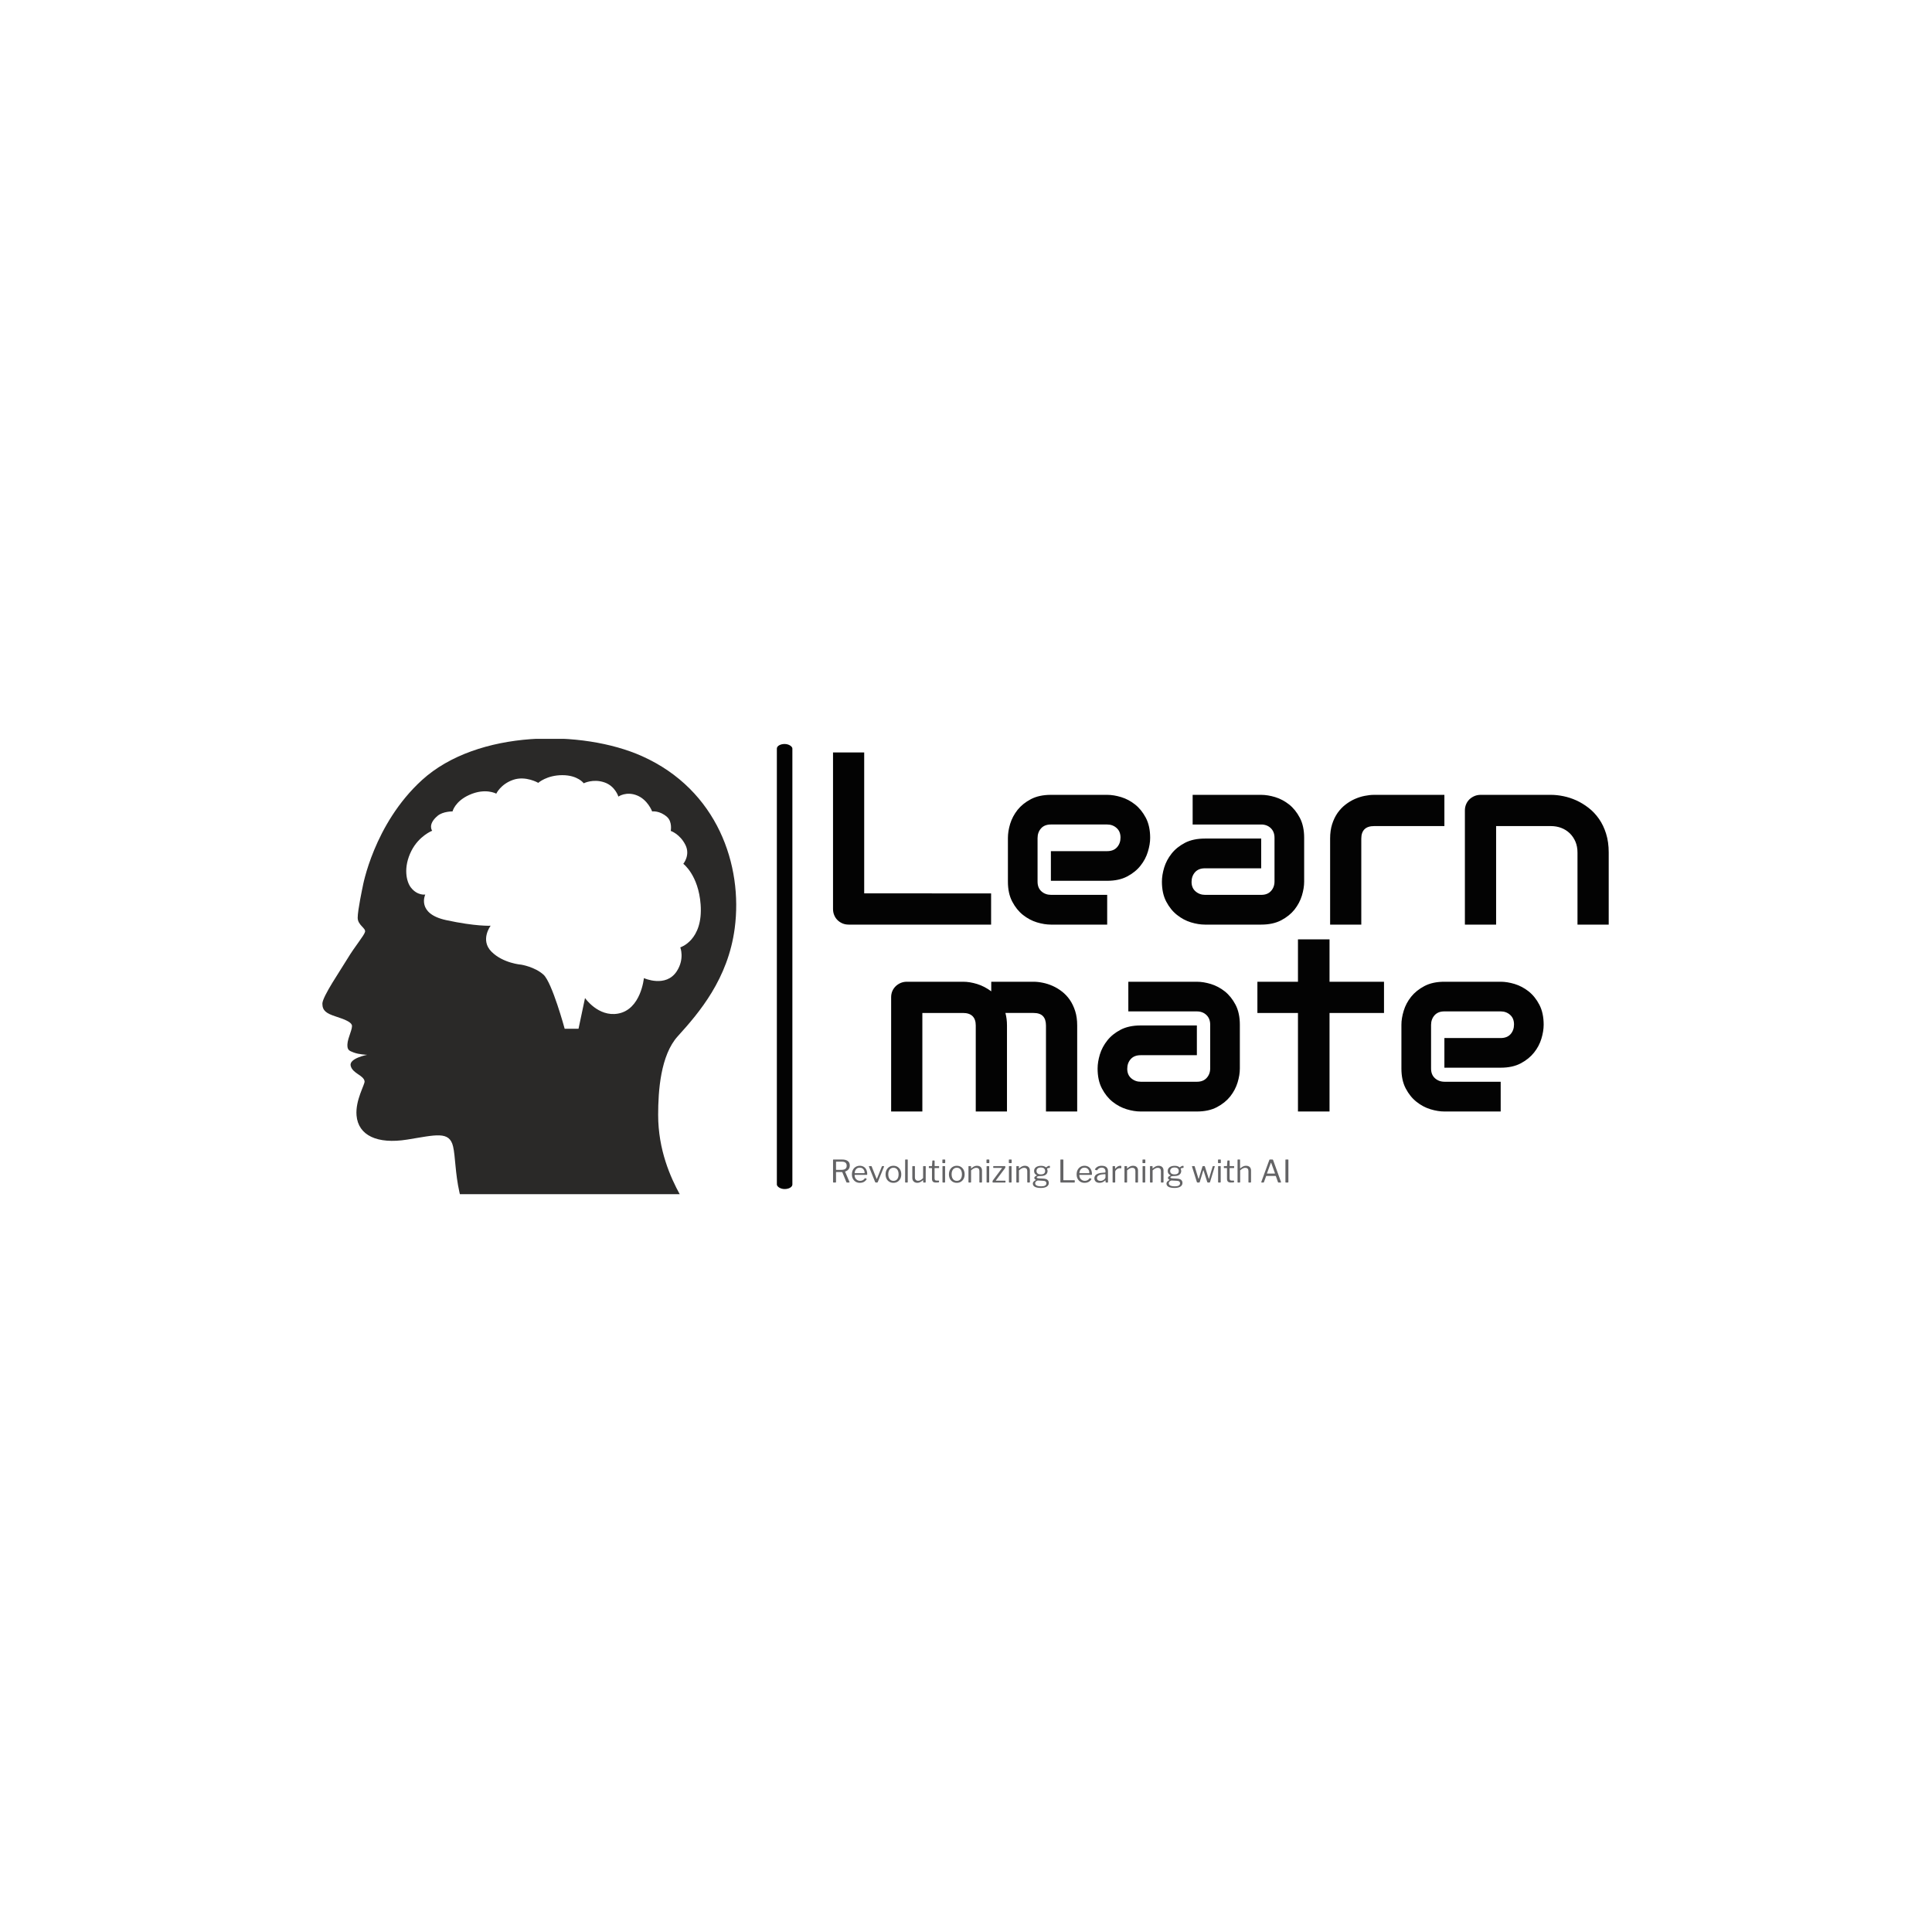 <svg xmlns="http://www.w3.org/2000/svg" version="1.1" xmlns:xlink="http://www.w3.org/1999/xlink" xmlns:svgjs="http://svgjs.dev/svgjs" width="1500" height="1500" viewBox="0 0 1500 1500"><rect width="1500" height="1500" fill="#ffffff"></rect><g transform="matrix(0.667,0,0,0.667,249.394,573.651)"><svg viewBox="0 0 396 140" data-background-color="#ffffff" preserveAspectRatio="xMidYMid meet" height="530" width="1500" xmlns="http://www.w3.org/2000/svg" xmlns:xlink="http://www.w3.org/1999/xlink"><g id="tight-bounds" transform="matrix(1,0,0,1,0.24,-0.126)"><svg viewBox="0 0 395.52 140.251" height="140.251" width="395.52"><g><svg viewBox="0 0 655.894 232.58" height="140.251" width="395.52"><g><rect width="7.915" height="226.935" x="231.738" y="2.823" fill="#030303" opacity="1" stroke-width="0" stroke="transparent" fill-opacity="1" class="rect-qz-0" data-fill-palette-color="primary" rx="1%" id="qz-0" data-palette-color="#030303"></rect></g><g transform="matrix(1,0,0,1,260.374,3.387)"><svg viewBox="0 0 395.52 225.806" height="225.806" width="395.52"><g id="textblocktransform"><svg viewBox="0 0 395.52 225.806" height="225.806" width="395.52" id="textblock"><g><svg viewBox="0 0 395.52 190.584" height="190.584" width="395.52"><g transform="matrix(1,0,0,1,0,0)"><svg width="395.52" viewBox="57.52 -35.01 157.76 73.02" height="190.584" data-palette-color="#030303"><svg></svg><svg></svg><g class="wordmark-text-0" data-fill-palette-color="primary" id="text-0"><path transform="translate(53.83,0)" d="M35.84-6.35v6.35h-28.96c-0.453 0-0.873-0.08-1.26-0.24-0.393-0.167-0.733-0.393-1.02-0.68-0.287-0.28-0.51-0.617-0.67-1.01-0.16-0.387-0.24-0.81-0.24-1.27v0-31.81h6.34v28.66zM68.19-17.65v0c0 0.88-0.157 1.827-0.47 2.84-0.307 1.02-0.807 1.963-1.5 2.83-0.687 0.873-1.59 1.603-2.71 2.19-1.113 0.587-2.467 0.88-4.06 0.88v0h-11.45v-6.03h11.45c0.86 0 1.527-0.263 2-0.79 0.473-0.533 0.71-1.19 0.71-1.97v0c0-0.833-0.267-1.483-0.8-1.95-0.527-0.473-1.163-0.71-1.91-0.71v0h-11.45c-0.867 0-1.533 0.263-2 0.79-0.473 0.533-0.71 1.19-0.71 1.97v0 8.86c0 0.847 0.263 1.507 0.79 1.98 0.533 0.473 1.19 0.71 1.97 0.71v0h11.4v6.05h-11.45c-0.88 0-1.83-0.153-2.85-0.46-1.013-0.313-1.957-0.817-2.83-1.51-0.867-0.687-1.593-1.59-2.18-2.71-0.587-1.113-0.88-2.467-0.88-4.06v0-8.91c0-0.88 0.153-1.83 0.46-2.85 0.313-1.013 0.813-1.957 1.5-2.83 0.693-0.867 1.597-1.593 2.71-2.18 1.12-0.587 2.477-0.88 4.07-0.88v0h11.45c0.88 0 1.827 0.153 2.84 0.46 1.02 0.313 1.963 0.813 2.83 1.5 0.873 0.693 1.603 1.597 2.19 2.71 0.587 1.12 0.88 2.477 0.88 4.07zM99.51-17.65v8.91c0 0.88-0.153 1.827-0.46 2.84-0.313 1.02-0.813 1.967-1.5 2.84-0.693 0.867-1.597 1.593-2.71 2.18-1.12 0.587-2.477 0.88-4.07 0.88v0h-11.45c-0.88 0-1.827-0.153-2.84-0.46-1.02-0.313-1.963-0.817-2.83-1.51-0.873-0.687-1.603-1.59-2.19-2.71-0.587-1.113-0.88-2.467-0.88-4.06v0c0-0.88 0.153-1.833 0.46-2.86 0.313-1.02 0.817-1.967 1.51-2.84 0.687-0.873 1.59-1.603 2.71-2.19 1.113-0.58 2.467-0.87 4.06-0.87v0h11.45v6.05h-11.45c-0.86 0-1.527 0.263-2 0.79-0.473 0.533-0.71 1.19-0.71 1.97v0c0 0.827 0.273 1.473 0.82 1.94 0.547 0.467 1.193 0.7 1.94 0.7v0h11.4c0.867 0 1.533-0.263 2-0.79 0.473-0.52 0.71-1.17 0.71-1.95v0-8.86c0-0.833-0.257-1.493-0.77-1.98-0.513-0.487-1.16-0.73-1.94-0.73v0h-13.94v-6.03h13.94c0.88 0 1.83 0.153 2.85 0.46 1.013 0.313 1.957 0.813 2.83 1.5 0.867 0.693 1.593 1.597 2.18 2.71 0.587 1.12 0.88 2.477 0.88 4.07zM128.03-26.39v6.35h-14.28c-0.867 0-1.52 0.213-1.96 0.64-0.44 0.433-0.66 1.067-0.66 1.9v0 17.5h-6.34v-17.5c0-1.093 0.137-2.07 0.41-2.93 0.28-0.867 0.65-1.63 1.11-2.29 0.467-0.66 1-1.22 1.6-1.68 0.6-0.467 1.23-0.847 1.89-1.14 0.66-0.293 1.327-0.507 2-0.64 0.68-0.14 1.313-0.21 1.9-0.21v0zM161.45-14.65v14.65h-6.35v-14.65c0-0.827-0.14-1.57-0.42-2.23-0.287-0.66-0.673-1.227-1.16-1.7-0.493-0.473-1.07-0.837-1.73-1.09-0.653-0.247-1.363-0.37-2.13-0.37v0h-11.11v20.04h-6.35v-23.24c0-0.44 0.083-0.853 0.25-1.24 0.16-0.38 0.387-0.713 0.68-1 0.293-0.28 0.637-0.503 1.03-0.67 0.387-0.16 0.8-0.24 1.24-0.24v0h14.31c0.793 0 1.633 0.09 2.52 0.27 0.887 0.18 1.767 0.467 2.64 0.86 0.873 0.4 1.703 0.907 2.49 1.52 0.787 0.607 1.487 1.347 2.1 2.22 0.613 0.873 1.097 1.877 1.45 3.01 0.36 1.14 0.54 2.427 0.54 3.86z" fill="#030303" fill-rule="nonzero" stroke="none" stroke-width="1" stroke-linecap="butt" stroke-linejoin="miter" stroke-miterlimit="10" stroke-dasharray="" stroke-dashoffset="0" font-family="none" font-weight="none" font-size="none" text-anchor="none" style="mix-blend-mode: normal" data-fill-palette-color="primary" opacity="1"></path><path transform="translate(66.36,38.01)" d="M26.54-17.5v17.5h-6.35v-17.5c0-0.833-0.22-1.467-0.66-1.9-0.44-0.427-1.09-0.64-1.95-0.64v0h-8.25v20.04h-6.35v-23.24c0-0.44 0.08-0.853 0.24-1.24 0.167-0.38 0.397-0.713 0.69-1 0.293-0.28 0.633-0.503 1.02-0.67 0.393-0.16 0.81-0.24 1.25-0.24v0h11.45c0.88 0 1.823 0.153 2.83 0.46 1.007 0.313 1.967 0.81 2.88 1.49v0-1.95h8.59c0.607 0 1.243 0.07 1.91 0.21 0.667 0.133 1.33 0.347 1.99 0.64 0.66 0.293 1.29 0.673 1.89 1.14 0.6 0.46 1.13 1.02 1.59 1.68 0.453 0.66 0.82 1.423 1.1 2.29 0.273 0.86 0.41 1.837 0.41 2.93v0 17.5h-6.35v-17.5c0-0.833-0.207-1.467-0.62-1.9-0.413-0.427-1.053-0.64-1.92-0.64v0h-5.71c0.213 0.78 0.32 1.627 0.32 2.54zM73.9-17.65v8.91c0 0.88-0.153 1.827-0.46 2.84-0.313 1.02-0.813 1.967-1.5 2.84-0.693 0.867-1.597 1.593-2.71 2.18-1.12 0.587-2.477 0.88-4.07 0.88v0h-11.45c-0.88 0-1.827-0.153-2.84-0.46-1.02-0.313-1.967-0.817-2.84-1.51-0.867-0.687-1.593-1.59-2.18-2.71-0.587-1.113-0.88-2.467-0.88-4.06v0c0-0.88 0.153-1.833 0.46-2.86 0.313-1.02 0.817-1.967 1.51-2.84 0.687-0.873 1.59-1.603 2.71-2.19 1.113-0.58 2.467-0.87 4.06-0.87v0h11.45v6.05h-11.45c-0.86 0-1.527 0.263-2 0.79-0.473 0.533-0.71 1.19-0.71 1.97v0c0 0.827 0.273 1.473 0.82 1.94 0.547 0.467 1.193 0.7 1.94 0.7v0h11.4c0.867 0 1.533-0.263 2-0.79 0.473-0.52 0.71-1.17 0.71-1.95v0-8.86c0-0.833-0.257-1.493-0.77-1.98-0.513-0.487-1.16-0.73-1.94-0.73v0h-13.94v-6.03h13.94c0.88 0 1.83 0.153 2.85 0.46 1.013 0.313 1.957 0.813 2.83 1.5 0.867 0.693 1.593 1.597 2.18 2.71 0.587 1.12 0.88 2.477 0.88 4.07zM103.22-26.39v6.35h-11.08v20.04h-6.42v-20.04h-8.25v-6.35h8.25v-8.62h6.42v8.62zM135.69-17.65v0c0 0.88-0.153 1.827-0.46 2.84-0.307 1.02-0.807 1.963-1.5 2.83-0.693 0.873-1.597 1.603-2.71 2.19-1.113 0.587-2.47 0.88-4.07 0.88v0h-11.45v-6.03h11.45c0.867 0 1.537-0.263 2.01-0.79 0.467-0.533 0.7-1.19 0.7-1.97v0c0-0.833-0.263-1.483-0.79-1.95-0.527-0.473-1.167-0.71-1.92-0.71v0h-11.45c-0.86 0-1.527 0.263-2 0.79-0.473 0.533-0.71 1.19-0.71 1.97v0 8.86c0 0.847 0.267 1.507 0.8 1.98 0.527 0.473 1.18 0.71 1.96 0.71v0h11.4v6.05h-11.45c-0.88 0-1.827-0.153-2.84-0.46-1.02-0.313-1.963-0.817-2.83-1.51-0.873-0.687-1.603-1.59-2.19-2.71-0.587-1.113-0.88-2.467-0.88-4.06v0-8.91c0-0.88 0.157-1.83 0.47-2.85 0.307-1.013 0.807-1.957 1.5-2.83 0.693-0.867 1.597-1.593 2.71-2.18 1.113-0.587 2.467-0.88 4.06-0.88v0h11.45c0.88 0 1.83 0.153 2.85 0.46 1.013 0.313 1.957 0.813 2.83 1.5 0.873 0.693 1.6 1.597 2.18 2.71 0.587 1.12 0.88 2.477 0.88 4.07z" fill="#030303" fill-rule="nonzero" stroke="none" stroke-width="1" stroke-linecap="butt" stroke-linejoin="miter" stroke-miterlimit="10" stroke-dasharray="" stroke-dashoffset="0" font-family="none" font-weight="none" font-size="none" text-anchor="none" style="mix-blend-mode: normal" data-fill-palette-color="primary" opacity="1"></path></g></svg></g></svg></g><g transform="matrix(1,0,0,1,0,211.305)"><svg viewBox="0 0 232.21 14.501" height="14.501" width="232.21"><g transform="matrix(1,0,0,1,0,0)"><svg width="232.21" viewBox="4.85 -37.1 734.12 45.85" height="14.501" data-palette-color="#636365"><path d="M31.35-0.95L31.35-0.95Q31.5-0.6 31.33-0.3 31.15 0 30.8 0L30.8 0 27.15 0Q26.6 0 26.35-0.6L26.35-0.6 19.9-16.35Q19.65-16.9 18.7-16.9L18.7-16.9 10.25-16.9Q9.9-16.9 9.78-16.75 9.65-16.6 9.65-16.35L9.65-16.35 9.65-0.8Q9.65 0 8.8 0L8.8 0 5.55 0Q5.15 0 5-0.18 4.85-0.35 4.85-0.65L4.85-0.65 4.85-36.4Q4.85-37.1 5.45-37.1L5.45-37.1 19.4-37.1Q25.3-37.1 28.58-34.68 31.85-32.25 31.85-27.5L31.85-27.5Q31.85-24.65 30.75-22.68 29.65-20.7 27.98-19.53 26.3-18.35 24.55-17.8L24.55-17.8Q24.15-17.75 24.35-17.3L24.35-17.3 31.35-0.95ZM18-20.4L18-20.4Q22.4-20.4 24.63-22 26.85-23.6 26.85-27.05L26.85-27.05Q26.85-30.4 24.88-32 22.9-33.6 19.15-33.6L19.15-33.6 10.35-33.6Q9.65-33.6 9.65-33.05L9.65-33.05 9.65-21.05Q9.65-20.4 10.1-20.4L10.1-20.4 18-20.4ZM39.6-11.6L39.6-11.6Q39.6-9.15 40.77-7.13 41.95-5.1 43.92-3.9 45.9-2.7 48.35-2.7L48.35-2.7Q50.85-2.7 52.8-3.73 54.75-4.75 56.15-6.85L56.15-6.85Q56.35-7.05 56.47-7.08 56.6-7.1 56.85-7L56.85-7 58.95-5.95Q59.4-5.7 59.05-5.25L59.05-5.25Q57.7-3.25 56.07-1.98 54.45-0.7 52.45-0.1 50.45 0.5 47.95 0.5L47.95 0.5Q44.25 0.5 41.4-1.2 38.55-2.9 36.9-5.95 35.25-9 35.25-13L35.25-13Q35.25-17.35 36.92-20.48 38.6-23.6 41.47-25.3 44.35-27 47.9-27L47.9-27Q51.55-27 54.25-25.4 56.95-23.8 58.45-20.75 59.95-17.7 59.95-13.4L59.95-13.4Q59.95-13.05 59.87-12.7 59.8-12.35 59.2-12.35L59.2-12.35 40.05-12.35Q39.85-12.35 39.72-12.13 39.6-11.9 39.6-11.6L39.6-11.6ZM39.7-15.1L54.9-15.1Q55.45-15.1 55.6-15.23 55.75-15.35 55.75-15.8L55.75-15.8Q55.75-17.95 54.82-19.83 53.9-21.7 52.17-22.85 50.45-24 48-24L48-24Q45.3-24 43.45-22.73 41.6-21.45 40.65-19.4 39.7-17.35 39.7-15.1L39.7-15.1ZM86.6-26.5L86.6-26.5Q86.95-26.5 87.1-26.28 87.25-26.05 87.1-25.75L87.1-25.75 76.95-0.75Q76.7 0 75.8 0L75.8 0 74 0Q73.05 0 72.75-0.7L72.75-0.7 62.65-25.75Q62.55-26.05 62.7-26.28 62.85-26.5 63.2-26.5L63.2-26.5 66.3-26.5Q66.6-26.5 66.8-26.38 67-26.25 67.1-25.95L67.1-25.95 74.95-6.3Q75.3-5.35 75.75-6.35L75.75-6.35 83.55-25.95Q83.65-26.25 83.82-26.38 84-26.5 84.3-26.5L84.3-26.5 86.6-26.5ZM102.19 0.5L102.19 0.5Q98.44 0.5 95.57-1.23 92.69-2.95 91.12-6.03 89.54-9.1 89.54-13.1L89.54-13.1Q89.54-17.25 91.17-20.38 92.79-23.5 95.64-25.25 98.49-27 102.24-27L102.24-27Q106.04-27 108.87-25.23 111.69-23.45 113.27-20.33 114.84-17.2 114.84-13.15L114.84-13.15Q114.84-9.15 113.24-6.08 111.64-3 108.82-1.25 105.99 0.5 102.19 0.5L102.19 0.5ZM102.29-2.65L102.29-2.65Q104.89-2.65 106.74-3.93 108.59-5.2 109.57-7.58 110.54-9.95 110.54-13.25L110.54-13.25Q110.54-16.55 109.54-18.93 108.54-21.3 106.69-22.6 104.84-23.9 102.24-23.9L102.24-23.9Q99.69-23.9 97.79-22.6 95.89-21.3 94.87-18.93 93.84-16.55 93.84-13.25L93.84-13.25Q93.84-10 94.87-7.6 95.89-5.2 97.79-3.93 99.69-2.65 102.29-2.65L102.29-2.65ZM125.29-36.45L125.29-0.85Q125.29-0.35 125.09-0.18 124.89 0 124.39 0L124.39 0 121.79 0Q121.04 0 121.04-0.7L121.04-0.7 121.09-36.4Q121.09-37.1 121.69-37.1L121.69-37.1 124.69-37.1Q125.29-37.1 125.29-36.45L125.29-36.45ZM141.99-2.8L141.99-2.8Q144.14-2.8 146.11-3.98 148.09-5.15 150.04-7.15L150.04-7.15 150.04-25.75Q150.04-26.5 150.84-26.5L150.84-26.5 153.59-26.5Q154.29-26.5 154.29-25.8L154.29-25.8 154.19-0.65Q154.19 0 153.64 0L153.64 0 150.74 0Q150.19 0 150.19-0.55L150.19-0.55 150.19-3.5Q150.19-3.75 150.09-3.8 149.99-3.85 149.74-3.65L149.74-3.65Q146.99-1.3 144.86-0.4 142.74 0.5 140.64 0.5L140.64 0.5Q138.34 0.5 136.54-0.45 134.74-1.4 133.69-3.13 132.64-4.85 132.64-7.15L132.64-7.15 132.64-25.7Q132.64-26.5 133.39-26.5L133.39-26.5 136.19-26.5Q136.84-26.5 136.84-25.8L136.84-25.8 136.84-8.25Q136.84-5.8 138.21-4.3 139.59-2.8 141.99-2.8L141.99-2.8ZM175.29-23.35L168.94-23.35Q168.54-23.35 168.54-22.95L168.54-22.95 168.54-7.1Q168.54-4.75 169.34-3.95 170.14-3.15 171.74-3.15L171.74-3.15 175.19-3.15Q175.44-3.15 175.59-3.03 175.74-2.9 175.74-2.6L175.74-2.6 175.69-0.9Q175.69-0.4 175.09-0.25L175.09-0.25Q174.59-0.15 173.66-0.1 172.74-0.05 171.86-0.03 170.99 0 170.39 0L170.39 0Q167.24 0 165.79-1.48 164.34-2.95 164.34-6.15L164.34-6.15 164.34-22.85Q164.34-23.35 163.84-23.35L163.84-23.35 159.84-23.35Q159.29-23.35 159.29-23.9L159.29-23.9 159.29-26Q159.29-26.5 159.79-26.5L159.79-26.5 164.04-26.5Q164.39-26.5 164.39-26.9L164.39-26.9 164.94-34.85Q164.99-35.5 165.49-35.5L165.49-35.5 167.99-35.5Q168.59-35.5 168.59-34.8L168.59-34.8 168.59-26.9Q168.59-26.5 168.99-26.5L168.99-26.5 175.29-26.5Q175.84-26.5 175.84-26.05L175.84-26.05 175.84-23.9Q175.84-23.35 175.29-23.35L175.29-23.35ZM185.48-25.85L185.48-0.85Q185.48-0.35 185.31-0.18 185.13 0 184.58 0L184.58 0 182.03 0Q181.58 0 181.43-0.15 181.28-0.3 181.28-0.7L181.28-0.7 181.28-25.8Q181.28-26.5 181.88-26.5L181.88-26.5 184.93-26.5Q185.48-26.5 185.48-25.85L185.48-25.85ZM185.68-36.35L185.68-32.2Q185.68-31.25 184.78-31.25L184.78-31.25 181.88-31.25Q181.43-31.25 181.28-31.48 181.13-31.7 181.13-32.1L181.13-32.1 181.13-36.3Q181.13-37.1 181.83-37.1L181.83-37.1 184.98-37.1Q185.68-37.1 185.68-36.35L185.68-36.35ZM204.33 0.5L204.33 0.5Q200.58 0.5 197.71-1.23 194.83-2.95 193.26-6.03 191.68-9.1 191.68-13.1L191.68-13.1Q191.68-17.25 193.31-20.38 194.93-23.5 197.78-25.25 200.63-27 204.38-27L204.38-27Q208.18-27 211.01-25.23 213.83-23.45 215.41-20.33 216.98-17.2 216.98-13.15L216.98-13.15Q216.98-9.15 215.38-6.08 213.78-3 210.96-1.25 208.13 0.5 204.33 0.5L204.33 0.5ZM204.43-2.65L204.43-2.65Q207.03-2.65 208.88-3.93 210.73-5.2 211.71-7.58 212.68-9.95 212.68-13.25L212.68-13.25Q212.68-16.55 211.68-18.93 210.68-21.3 208.83-22.6 206.98-23.9 204.38-23.9L204.38-23.9Q201.83-23.9 199.93-22.6 198.03-21.3 197.01-18.93 195.98-16.55 195.98-13.25L195.98-13.25Q195.98-10 197.01-7.6 198.03-5.2 199.93-3.93 201.83-2.65 204.43-2.65L204.43-2.65ZM223.88 0L223.88 0Q223.18 0 223.18-0.65L223.18-0.65 223.18-25.85Q223.18-26.5 223.73-26.5L223.73-26.5 226.73-26.5Q227.28-26.5 227.28-25.95L227.28-25.95 227.28-23.05Q227.28-22.8 227.38-22.75 227.48-22.7 227.73-22.9L227.73-22.9Q229.38-24.2 230.8-25.13 232.23-26.05 233.73-26.53 235.23-27 236.93-27L236.93-27Q240.83-27 242.9-24.9 244.98-22.8 244.98-19.45L244.98-19.45 244.98-0.8Q244.98 0 244.23 0L244.23 0 241.43 0Q241.08 0 240.93-0.18 240.78-0.35 240.78-0.65L240.78-0.65 240.78-18.5Q240.78-20.95 239.53-22.33 238.28-23.7 235.58-23.7L235.58-23.7Q234.13-23.7 232.85-23.23 231.58-22.75 230.28-21.88 228.98-21 227.38-19.65L227.38-19.65 227.38-0.75Q227.38 0 226.63 0L226.63 0 223.88 0ZM256.58-25.85L256.58-0.85Q256.58-0.35 256.4-0.18 256.23 0 255.68 0L255.68 0 253.13 0Q252.68 0 252.53-0.15 252.38-0.3 252.38-0.7L252.38-0.7 252.38-25.8Q252.38-26.5 252.98-26.5L252.98-26.5 256.03-26.5Q256.58-26.5 256.58-25.85L256.58-25.85ZM256.78-36.35L256.78-32.2Q256.78-31.25 255.88-31.25L255.88-31.25 252.98-31.25Q252.53-31.25 252.38-31.48 252.23-31.7 252.23-32.1L252.23-32.1 252.23-36.3Q252.23-37.1 252.93-37.1L252.93-37.1 256.08-37.1Q256.78-37.1 256.78-36.35L256.78-36.35ZM262.62 0L262.62 0Q262.27 0 262.15-0.13 262.02-0.25 262.02-0.6L262.02-0.6 262.02-2.05Q262.02-2.45 262.15-2.73 262.27-3 262.62-3.5L262.62-3.5 277.17-23.05Q277.57-23.55 276.92-23.55L276.92-23.55 263.67-23.55Q263.37-23.55 263.25-23.68 263.12-23.8 263.12-24.1L263.12-24.1 263.12-25.95Q263.12-26.5 263.62-26.5L263.62-26.5 282.12-26.5Q282.57-26.5 282.57-26L282.57-26 282.57-24.4Q282.57-24.05 282.47-23.75 282.37-23.45 282.07-23.05L282.07-23.05 267.47-3.5Q267.07-2.95 267.62-2.95L267.62-2.95 282.32-2.95Q282.87-2.95 282.87-2.5L282.87-2.5 282.87-0.6Q282.87-0.3 282.72-0.15 282.57 0 282.22 0L282.22 0 262.62 0ZM292.62-25.85L292.62-0.85Q292.62-0.35 292.45-0.18 292.27 0 291.72 0L291.72 0 289.17 0Q288.72 0 288.57-0.15 288.42-0.3 288.42-0.7L288.42-0.7 288.42-25.8Q288.42-26.5 289.02-26.5L289.02-26.5 292.07-26.5Q292.62-26.5 292.62-25.85L292.62-25.85ZM292.82-36.35L292.82-32.2Q292.82-31.25 291.92-31.25L291.92-31.25 289.02-31.25Q288.57-31.25 288.42-31.48 288.27-31.7 288.27-32.1L288.27-32.1 288.27-36.3Q288.27-37.1 288.97-37.1L288.97-37.1 292.12-37.1Q292.82-37.1 292.82-36.35L292.82-36.35ZM301.07 0L301.07 0Q300.37 0 300.37-0.65L300.37-0.65 300.37-25.85Q300.37-26.5 300.92-26.5L300.92-26.5 303.92-26.5Q304.47-26.5 304.47-25.95L304.47-25.95 304.47-23.05Q304.47-22.8 304.57-22.75 304.67-22.7 304.92-22.9L304.92-22.9Q306.57-24.2 307.99-25.13 309.42-26.05 310.92-26.53 312.42-27 314.12-27L314.12-27Q318.02-27 320.09-24.9 322.17-22.8 322.17-19.45L322.17-19.45 322.17-0.8Q322.17 0 321.42 0L321.42 0 318.62 0Q318.27 0 318.12-0.18 317.97-0.35 317.97-0.65L317.97-0.65 317.97-18.5Q317.97-20.95 316.72-22.33 315.47-23.7 312.77-23.7L312.77-23.7Q311.32-23.7 310.04-23.23 308.77-22.75 307.47-21.88 306.17-21 304.57-19.65L304.57-19.65 304.57-0.75Q304.57 0 303.82 0L303.82 0 301.07 0ZM353.52-26.95L353.52-26.95Q354.02-26.95 354.24-26.75 354.47-26.55 354.47-26.15L354.47-26.15 354.47-24.4Q354.47-23.95 354.24-23.7 354.02-23.45 353.47-23.5L353.47-23.5Q352.67-23.5 352.07-23.4 351.47-23.3 350.87-23.05L350.87-23.05Q349.67-22.6 349.87-21.9L349.87-21.9Q350.12-21.35 350.42-20.58 350.72-19.8 350.72-18.5L350.72-18.5Q350.72-16.3 349.57-14.48 348.42-12.65 345.99-11.55 343.57-10.45 339.87-10.45L339.87-10.45Q337.32-10.45 335.87-10.15 334.42-9.85 333.82-9.35 333.22-8.85 333.22-8.3L333.22-8.3Q333.22-7.5 334.29-7.15 335.37-6.8 337.77-6.65L337.77-6.65 344.22-6.3Q348.62-6.05 350.67-4.2 352.72-2.35 352.72 0.65L352.72 0.65Q352.72 4.4 349.39 6.58 346.07 8.75 339.92 8.75L339.92 8.75Q333.57 8.75 330.24 6.93 326.92 5.1 326.92 1.7L326.92 1.7Q326.92-0.05 328.14-1.45 329.37-2.85 331.62-3.95L331.62-3.95Q332.17-4.2 331.62-4.5L331.62-4.5Q330.52-5 329.92-5.73 329.32-6.45 329.32-7.45L329.32-7.45Q329.32-8.15 329.77-8.85 330.22-9.55 331.09-10.15 331.97-10.75 333.22-11.2L333.22-11.2Q333.52-11.3 333.52-11.45 333.52-11.6 333.27-11.8L333.27-11.8Q331.07-12.9 330.02-14.55 328.97-16.2 328.97-18.5L328.97-18.5Q328.97-22.4 331.92-24.65 334.87-26.9 340.27-26.9L340.27-26.9Q342.87-26.9 344.69-26.3 346.52-25.7 347.77-24.65L347.77-24.65Q348.07-24.4 348.32-24.4 348.57-24.4 348.82-24.65L348.82-24.65Q349.42-25.2 350.17-25.73 350.92-26.25 351.79-26.6 352.67-26.95 353.52-26.95L353.52-26.95ZM339.87-13.1L339.87-13.1Q343.37-13.1 345.07-14.53 346.77-15.95 346.77-18.55L346.77-18.55Q346.77-21.2 345.07-22.73 343.37-24.25 339.87-24.25L339.87-24.25Q336.52-24.25 334.69-22.73 332.87-21.2 332.87-18.55L332.87-18.55Q332.87-15.95 334.69-14.53 336.52-13.1 339.87-13.1L339.87-13.1ZM343.82-2.75L335.47-3.25Q334.57-3.3 333.47-2.73 332.37-2.15 331.52-1.15 330.67-0.15 330.67 1.2L330.67 1.2Q330.67 2.75 331.74 3.88 332.82 5 334.99 5.58 337.17 6.15 340.37 6.15L340.37 6.15Q344.52 6.15 346.67 4.93 348.82 3.7 348.82 1.15L348.82 1.15Q348.82-0.5 347.69-1.55 346.57-2.6 343.82-2.75L343.82-2.75ZM371.36-36.4L371.36-36.4Q371.36-37.1 371.96-37.1L371.96-37.1 375.56-37.1Q376.16-37.1 376.16-36.45L376.16-36.45 376.16-4.2Q376.16-3.7 376.66-3.7L376.66-3.7 393.96-3.7Q394.56-3.7 394.56-3.2L394.56-3.2 394.56-0.55Q394.56-0.3 394.41-0.15 394.26 0 393.96 0L393.96 0 372.06 0Q371.66 0 371.51-0.18 371.36-0.35 371.36-0.7L371.36-0.7 371.36-36.4ZM401.91-11.6L401.91-11.6Q401.91-9.15 403.08-7.13 404.26-5.1 406.23-3.9 408.21-2.7 410.66-2.7L410.66-2.7Q413.16-2.7 415.11-3.73 417.06-4.75 418.46-6.85L418.46-6.85Q418.66-7.05 418.78-7.08 418.91-7.1 419.16-7L419.16-7 421.26-5.95Q421.71-5.7 421.36-5.25L421.36-5.25Q420.01-3.25 418.38-1.98 416.76-0.7 414.76-0.1 412.76 0.5 410.26 0.5L410.26 0.5Q406.56 0.5 403.71-1.2 400.86-2.9 399.21-5.95 397.56-9 397.56-13L397.56-13Q397.56-17.35 399.23-20.48 400.91-23.6 403.78-25.3 406.66-27 410.21-27L410.21-27Q413.86-27 416.56-25.4 419.26-23.8 420.76-20.75 422.26-17.7 422.26-13.4L422.26-13.4Q422.26-13.05 422.18-12.7 422.11-12.35 421.51-12.35L421.51-12.35 402.36-12.35Q402.16-12.35 402.03-12.13 401.91-11.9 401.91-11.6L401.91-11.6ZM402.01-15.1L417.21-15.1Q417.76-15.1 417.91-15.23 418.06-15.35 418.06-15.8L418.06-15.8Q418.06-17.95 417.13-19.83 416.21-21.7 414.48-22.85 412.76-24 410.31-24L410.31-24Q407.61-24 405.76-22.73 403.91-21.45 402.96-19.4 402.01-17.35 402.01-15.1L402.01-15.1ZM443.41-3.2L443.41-3.2Q441.56-1.4 439.38-0.45 437.21 0.5 434.51 0.5L434.51 0.5Q430.61 0.5 428.38-1.5 426.16-3.5 426.16-6.75L426.16-6.75Q426.16-9.4 427.66-11.33 429.16-13.25 432.11-14.38 435.06-15.5 439.36-15.75L439.36-15.75 443.26-16.05Q443.56-16.1 443.81-16.25 444.06-16.4 444.06-16.8L444.06-16.8 444.06-18.15Q444.06-20.85 442.38-22.43 440.71-24 437.86-24L437.86-24Q435.66-24 433.88-23 432.11-22 430.71-20L430.71-20Q430.51-19.75 430.38-19.68 430.26-19.6 429.96-19.7L429.96-19.7 427.26-20.6Q427.11-20.7 427.03-20.85 426.96-21 427.16-21.4L427.16-21.4Q428.66-24 431.38-25.5 434.11-27 438.06-27L438.06-27Q441.41-27 443.63-25.98 445.86-24.95 446.98-23.03 448.11-21.1 448.11-18.45L448.11-18.45 448.11-0.75Q448.11-0.3 447.96-0.15 447.81 0 447.46 0L447.46 0 444.91 0Q444.56 0 444.41-0.23 444.26-0.45 444.21-0.8L444.21-0.8 444.16-3.1Q444.01-3.8 443.41-3.2L443.41-3.2ZM444.06-12.7L444.06-12.7Q444.06-13.55 443.36-13.5L443.36-13.5 440.06-13.2Q437.76-13.1 435.96-12.63 434.16-12.15 432.91-11.4 431.66-10.65 431.01-9.63 430.36-8.6 430.36-7.25L430.36-7.25Q430.36-5.05 431.88-3.83 433.41-2.6 436.01-2.6L436.01-2.6Q437.61-2.6 439.08-3.18 440.56-3.75 441.66-4.65L441.66-4.65Q442.81-5.6 443.43-6.6 444.06-7.6 444.06-8.55L444.06-8.55 444.06-12.7ZM456.25 0L456.25 0Q455.9 0 455.73-0.18 455.55-0.35 455.55-0.65L455.55-0.65 455.55-25.85Q455.55-26.5 456.1-26.5L456.1-26.5 459-26.5Q459.55-26.5 459.55-25.95L459.55-25.95 459.55-22.7Q459.55-22.4 459.7-22.35 459.85-22.3 460.1-22.55L460.1-22.55Q461.4-24.1 462.68-25.08 463.95-26.05 465.25-26.53 466.55-27 467.85-27L467.85-27Q469.6-27 469.6-26.35L469.6-26.35 469.6-23.35Q469.6-22.85 469.15-22.95L469.15-22.95Q468.7-23 468.13-23.05 467.55-23.1 466.9-23.1L466.9-23.1Q465.8-23.1 464.55-22.63 463.3-22.15 462.23-21.3 461.15-20.45 460.45-19.4 459.75-18.35 459.75-17.3L459.75-17.3 459.75-0.75Q459.75 0 459 0L459 0 456.25 0ZM475.4 0L475.4 0Q474.7 0 474.7-0.65L474.7-0.65 474.7-25.85Q474.7-26.5 475.25-26.5L475.25-26.5 478.25-26.5Q478.8-26.5 478.8-25.95L478.8-25.95 478.8-23.05Q478.8-22.8 478.9-22.75 479-22.7 479.25-22.9L479.25-22.9Q480.9-24.2 482.33-25.13 483.75-26.05 485.25-26.53 486.75-27 488.45-27L488.45-27Q492.35-27 494.43-24.9 496.5-22.8 496.5-19.45L496.5-19.45 496.5-0.8Q496.5 0 495.75 0L495.75 0 492.95 0Q492.6 0 492.45-0.18 492.3-0.35 492.3-0.65L492.3-0.65 492.3-18.5Q492.3-20.95 491.05-22.33 489.8-23.7 487.1-23.7L487.1-23.7Q485.65-23.7 484.38-23.23 483.1-22.75 481.8-21.88 480.5-21 478.9-19.65L478.9-19.65 478.9-0.75Q478.9 0 478.15 0L478.15 0 475.4 0ZM508.1-25.85L508.1-0.85Q508.1-0.35 507.92-0.18 507.75 0 507.2 0L507.2 0 504.65 0Q504.2 0 504.05-0.15 503.9-0.3 503.9-0.7L503.9-0.7 503.9-25.8Q503.9-26.5 504.5-26.5L504.5-26.5 507.55-26.5Q508.1-26.5 508.1-25.85L508.1-25.85ZM508.3-36.35L508.3-32.2Q508.3-31.25 507.4-31.25L507.4-31.25 504.5-31.25Q504.05-31.25 503.9-31.48 503.75-31.7 503.75-32.1L503.75-32.1 503.75-36.3Q503.75-37.1 504.45-37.1L504.45-37.1 507.6-37.1Q508.3-37.1 508.3-36.35L508.3-36.35ZM516.54 0L516.54 0Q515.85 0 515.85-0.65L515.85-0.65 515.85-25.85Q515.85-26.5 516.39-26.5L516.39-26.5 519.39-26.5Q519.95-26.5 519.95-25.95L519.95-25.95 519.95-23.05Q519.95-22.8 520.04-22.75 520.14-22.7 520.39-22.9L520.39-22.9Q522.04-24.2 523.47-25.13 524.89-26.05 526.39-26.53 527.89-27 529.6-27L529.6-27Q533.5-27 535.57-24.9 537.64-22.8 537.64-19.45L537.64-19.45 537.64-0.8Q537.64 0 536.89 0L536.89 0 534.1 0Q533.75 0 533.6-0.18 533.45-0.35 533.45-0.65L533.45-0.65 533.45-18.5Q533.45-20.95 532.2-22.33 530.95-23.7 528.25-23.7L528.25-23.7Q526.79-23.7 525.52-23.23 524.25-22.75 522.95-21.88 521.64-21 520.04-19.65L520.04-19.65 520.04-0.75Q520.04 0 519.29 0L519.29 0 516.54 0ZM568.99-26.95L568.99-26.95Q569.49-26.95 569.72-26.75 569.94-26.55 569.94-26.15L569.94-26.15 569.94-24.4Q569.94-23.95 569.72-23.7 569.49-23.45 568.94-23.5L568.94-23.5Q568.14-23.5 567.54-23.4 566.94-23.3 566.34-23.05L566.34-23.05Q565.14-22.6 565.34-21.9L565.34-21.9Q565.59-21.35 565.89-20.58 566.19-19.8 566.19-18.5L566.19-18.5Q566.19-16.3 565.04-14.48 563.89-12.65 561.47-11.55 559.04-10.45 555.34-10.45L555.34-10.45Q552.79-10.45 551.34-10.15 549.89-9.85 549.29-9.35 548.69-8.85 548.69-8.3L548.69-8.3Q548.69-7.5 549.77-7.15 550.84-6.8 553.24-6.65L553.24-6.65 559.69-6.3Q564.09-6.05 566.14-4.2 568.19-2.35 568.19 0.65L568.19 0.65Q568.19 4.4 564.87 6.58 561.54 8.75 555.39 8.75L555.39 8.75Q549.04 8.75 545.72 6.93 542.39 5.1 542.39 1.7L542.39 1.7Q542.39-0.05 543.62-1.45 544.84-2.85 547.09-3.95L547.09-3.95Q547.64-4.2 547.09-4.5L547.09-4.5Q545.99-5 545.39-5.73 544.79-6.45 544.79-7.45L544.79-7.45Q544.79-8.15 545.24-8.85 545.69-9.55 546.57-10.15 547.44-10.75 548.69-11.2L548.69-11.2Q548.99-11.3 548.99-11.45 548.99-11.6 548.74-11.8L548.74-11.8Q546.54-12.9 545.49-14.55 544.44-16.2 544.44-18.5L544.44-18.5Q544.44-22.4 547.39-24.65 550.34-26.9 555.74-26.9L555.74-26.9Q558.34-26.9 560.17-26.3 561.99-25.7 563.24-24.65L563.24-24.65Q563.54-24.4 563.79-24.4 564.04-24.4 564.29-24.65L564.29-24.65Q564.89-25.2 565.64-25.73 566.39-26.25 567.27-26.6 568.14-26.95 568.99-26.95L568.99-26.95ZM555.34-13.1L555.34-13.1Q558.84-13.1 560.54-14.53 562.24-15.95 562.24-18.55L562.24-18.55Q562.24-21.2 560.54-22.73 558.84-24.25 555.34-24.25L555.34-24.25Q551.99-24.25 550.17-22.73 548.34-21.2 548.34-18.55L548.34-18.55Q548.34-15.95 550.17-14.53 551.99-13.1 555.34-13.1L555.34-13.1ZM559.29-2.75L550.94-3.25Q550.04-3.3 548.94-2.73 547.84-2.15 546.99-1.15 546.14-0.15 546.14 1.2L546.14 1.2Q546.14 2.75 547.22 3.88 548.29 5 550.47 5.58 552.64 6.15 555.84 6.15L555.84 6.15Q559.99 6.15 562.14 4.93 564.29 3.7 564.29 1.15L564.29 1.15Q564.29-0.5 563.17-1.55 562.04-2.6 559.29-2.75L559.29-2.75ZM619.74-26.5L619.74-26.5Q620.04-26.5 620.19-26.28 620.34-26.05 620.24-25.75L620.24-25.75 612.59-0.65Q612.49-0.3 612.26-0.15 612.04 0 611.64 0L611.64 0 609.24 0Q608.39 0 608.19-0.65L608.19-0.65 602.24-19.35Q602.04-19.8 601.89-19.8 601.74-19.8 601.64-19.35L601.64-19.35 595.99-0.65Q595.89-0.3 595.66-0.15 595.44 0 595.04 0L595.04 0 592.49 0Q591.69 0 591.44-0.65L591.44-0.65 583.54-25.75Q583.49-26.05 583.64-26.28 583.79-26.5 584.14-26.5L584.14-26.5 587.09-26.5Q587.39-26.5 587.59-26.38 587.79-26.25 587.89-25.95L587.89-25.95 593.84-6.5Q593.99-6 594.19-6.03 594.39-6.05 594.59-6.55L594.59-6.55 600.49-26Q600.59-26.25 600.76-26.38 600.94-26.5 601.19-26.5L601.19-26.5 603.54-26.5Q603.84-26.5 604.04-26.38 604.24-26.25 604.29-25.95L604.29-25.95 610.44-6.5Q610.59-6 610.79-6.03 610.99-6.05 611.14-6.55L611.14-6.55 616.89-25.95Q617.04-26.25 617.24-26.38 617.44-26.5 617.74-26.5L617.74-26.5 619.74-26.5ZM629.83-25.85L629.83-0.85Q629.83-0.35 629.66-0.18 629.48 0 628.93 0L628.93 0 626.38 0Q625.93 0 625.78-0.15 625.63-0.3 625.63-0.7L625.63-0.7 625.63-25.8Q625.63-26.5 626.23-26.5L626.23-26.5 629.28-26.5Q629.83-26.5 629.83-25.85L629.83-25.85ZM630.03-36.35L630.03-32.2Q630.03-31.25 629.13-31.25L629.13-31.25 626.23-31.25Q625.78-31.25 625.63-31.48 625.48-31.7 625.48-32.1L625.48-32.1 625.48-36.3Q625.48-37.1 626.18-37.1L626.18-37.1 629.33-37.1Q630.03-37.1 630.03-36.35L630.03-36.35ZM650.93-23.35L644.58-23.35Q644.18-23.35 644.18-22.95L644.18-22.95 644.18-7.1Q644.18-4.75 644.98-3.95 645.78-3.15 647.38-3.15L647.38-3.15 650.83-3.15Q651.08-3.15 651.23-3.03 651.38-2.9 651.38-2.6L651.38-2.6 651.33-0.9Q651.33-0.4 650.73-0.25L650.73-0.25Q650.23-0.15 649.31-0.1 648.38-0.05 647.51-0.03 646.63 0 646.03 0L646.03 0Q642.88 0 641.43-1.48 639.98-2.95 639.98-6.15L639.98-6.15 639.98-22.85Q639.98-23.35 639.48-23.35L639.48-23.35 635.48-23.35Q634.93-23.35 634.93-23.9L634.93-23.9 634.93-26Q634.93-26.5 635.43-26.5L635.43-26.5 639.68-26.5Q640.03-26.5 640.03-26.9L640.03-26.9 640.58-34.85Q640.63-35.5 641.13-35.5L641.13-35.5 643.63-35.5Q644.23-35.5 644.23-34.8L644.23-34.8 644.23-26.9Q644.23-26.5 644.63-26.5L644.63-26.5 650.93-26.5Q651.48-26.5 651.48-26.05L651.48-26.05 651.48-23.9Q651.48-23.35 650.93-23.35L650.93-23.35ZM657.63 0L657.63 0Q656.98 0 656.98-0.65L656.98-0.65 656.98-36.45Q656.98-37.1 657.53-37.1L657.53-37.1 660.48-37.1Q661.03-37.1 661.03-36.5L661.03-36.5 661.03-23.15Q661.03-22.9 661.13-22.85 661.23-22.8 661.48-23L661.48-23Q663.23-24.35 664.7-25.25 666.18-26.15 667.6-26.58 669.03-27 670.73-27L670.73-27Q674.63-27 676.68-24.93 678.73-22.85 678.73-19.4L678.73-19.4 678.73-0.8Q678.73 0 677.98 0L677.98 0 675.18 0Q674.83 0 674.68-0.18 674.53-0.35 674.53-0.65L674.53-0.65 674.53-18.5Q674.53-20.95 673.28-22.33 672.03-23.7 669.33-23.7L669.33-23.7Q667.88-23.7 666.6-23.23 665.33-22.75 664.03-21.88 662.73-21 661.18-19.65L661.18-19.65 661.18-0.75Q661.18 0 660.38 0L660.38 0 657.63 0ZM695.72 0L695.72 0Q695.42 0 695.3-0.23 695.17-0.45 695.27-0.85L695.27-0.85 708.22-36.4Q708.37-36.75 708.57-36.93 708.77-37.1 709.22-37.1L709.22-37.1 713.12-37.1Q714.02-37.1 714.27-36.35L714.27-36.35 727.07-0.85Q727.17-0.55 727.05-0.28 726.92 0 726.57 0L726.57 0 723.02 0Q722.42 0 722.22-0.5L722.22-0.5 718.77-10.2Q718.67-10.4 718.57-10.5 718.47-10.6 718.17-10.6L718.17-10.6 703.62-10.6Q703.17-10.6 703.02-10.2L703.02-10.2 699.47-0.45Q699.42-0.25 699.25-0.13 699.07 0 698.72 0L698.72 0 695.72 0ZM704.77-14.4L716.87-14.4Q717.47-14.4 717.27-15.05L717.27-15.05 711.27-31.5Q711.07-31.95 710.9-31.95 710.72-31.95 710.57-31.5L710.57-31.5 704.47-14.95Q704.22-14.4 704.77-14.4L704.77-14.4ZM734.77-37.1L738.37-37.1Q738.97-37.1 738.97-36.45L738.97-36.45 738.97-0.85Q738.97-0.35 738.77-0.18 738.57 0 738.07 0L738.07 0 734.92 0Q734.47 0 734.32-0.15 734.17-0.3 734.17-0.7L734.17-0.7 734.17-36.4Q734.17-37.1 734.77-37.1L734.77-37.1Z" opacity="1" transform="matrix(1,0,0,1,0,0)" fill="#636365" class="slogan-text-1" data-fill-palette-color="secondary" id="text-1"></path></svg></g></svg></g></svg></g></svg></g><g><svg viewBox="0 0 211.018 232.58" height="232.58" width="211.018"><g><svg xmlns="http://www.w3.org/2000/svg" xmlns:xlink="http://www.w3.org/1999/xlink" version="1.1" x="0" y="0" viewBox="5.359 0.921 89.042 98.141" enable-background="new 0 0 100 100" xml:space="preserve" height="232.58" width="211.018" class="icon-icon-0" data-fill-palette-color="accent" id="icon-0"><g fill="#2a2928" data-fill-palette-color="accent"><path d="M94.078 41.762c1.787-13.531-3.702-29.744-19.914-37.02C61.345-1.011 38.719-1.001 26.785 9.878c-10.408 9.49-12.754 22.959-12.754 22.959s-1.074 5.004-1.074 6.665c0 1.588 1.788 2.213 1.583 3.029-0.204 0.816-2.207 3.151-3.738 5.703-1.53 2.551-5.443 8.222-5.443 9.752s0.916 2.097 2.753 2.709c1.836 0.612 3.265 1.122 3.571 1.836s-0.875 2.754-0.938 4.209c-0.054 1.241 0.4 1.379 1.33 1.74 1.153 0.449 2.923 0.507 2.923 0.507s-3.943 0.745-3.551 2.359c0.406 1.675 2.781 2.015 2.992 3.327 0.105 0.662-2.008 4.053-1.73 7.354 0.363 4.308 4.444 6.236 10.914 5.198 6.167-0.99 9.067-1.91 9.86 1.491 0.499 2.141 0.446 5.753 1.364 9.836 0.038 0.163 0.077 0.338 0.114 0.51h47.327c-2.024-3.689-4.685-9.61-4.685-17.144 0-5.169 0.514-12.842 4.221-16.923C86.471 59.879 92.643 52.634 94.078 41.762zM74.537 52.486c0 0-0.619 6.769-5.588 7.639-4.255 0.744-7.08-3.354-7.08-3.354l-1.398 6.613h-2.979c0 0-2.701-9.966-4.564-11.644-1.864-1.677-4.752-2.142-4.752-2.142s-3.912-0.28-6.428-2.794c-2.515-2.516-0.186-5.59-0.186-5.59s-3.167 0.187-9.595-1.21c-6.427-1.398-4.471-5.497-4.471-5.497s-1.677 0.28-3.074-1.49c-0.993-1.258-1.717-4.335 0.093-7.918 1.622-3.209 4.469-4.323 4.469-4.323s-1.054-1.338 1.169-3.207c1.161-0.976 3.211-0.947 3.211-0.947s0.501-2.151 3.587-3.546c3.496-1.579 5.822-0.273 5.822-0.273s0.934-2.046 3.635-2.978c2.702-0.931 5.4 0.649 5.4 0.649s1.828-1.653 5.182-1.653c3.353 0 4.601 1.747 4.601 1.747s2.02-1.038 4.471-0.187c2.316 0.805 2.986 3.05 2.986 3.05s1.673-1.187 4-0.255c2.329 0.932 3.262 3.447 3.262 3.447s1.605-0.235 3.202 1.183c1.185 1.054 0.802 3.009 0.802 3.009s1.976 0.656 3.158 3.021c1.101 2.201-0.456 4.059-0.456 4.059s3.26 2.422 3.726 8.756c0.568 7.728-4.377 9.222-4.377 9.222s0.978 2.452-0.746 5.123C79.273 54.631 74.537 52.486 74.537 52.486z" fill="#2a2928" data-fill-palette-color="accent"></path></g></svg></g></svg></g></svg></g><defs></defs></svg><rect width="395.52" height="140.251" fill="none" stroke="none" visibility="hidden"></rect></g></svg></g></svg>